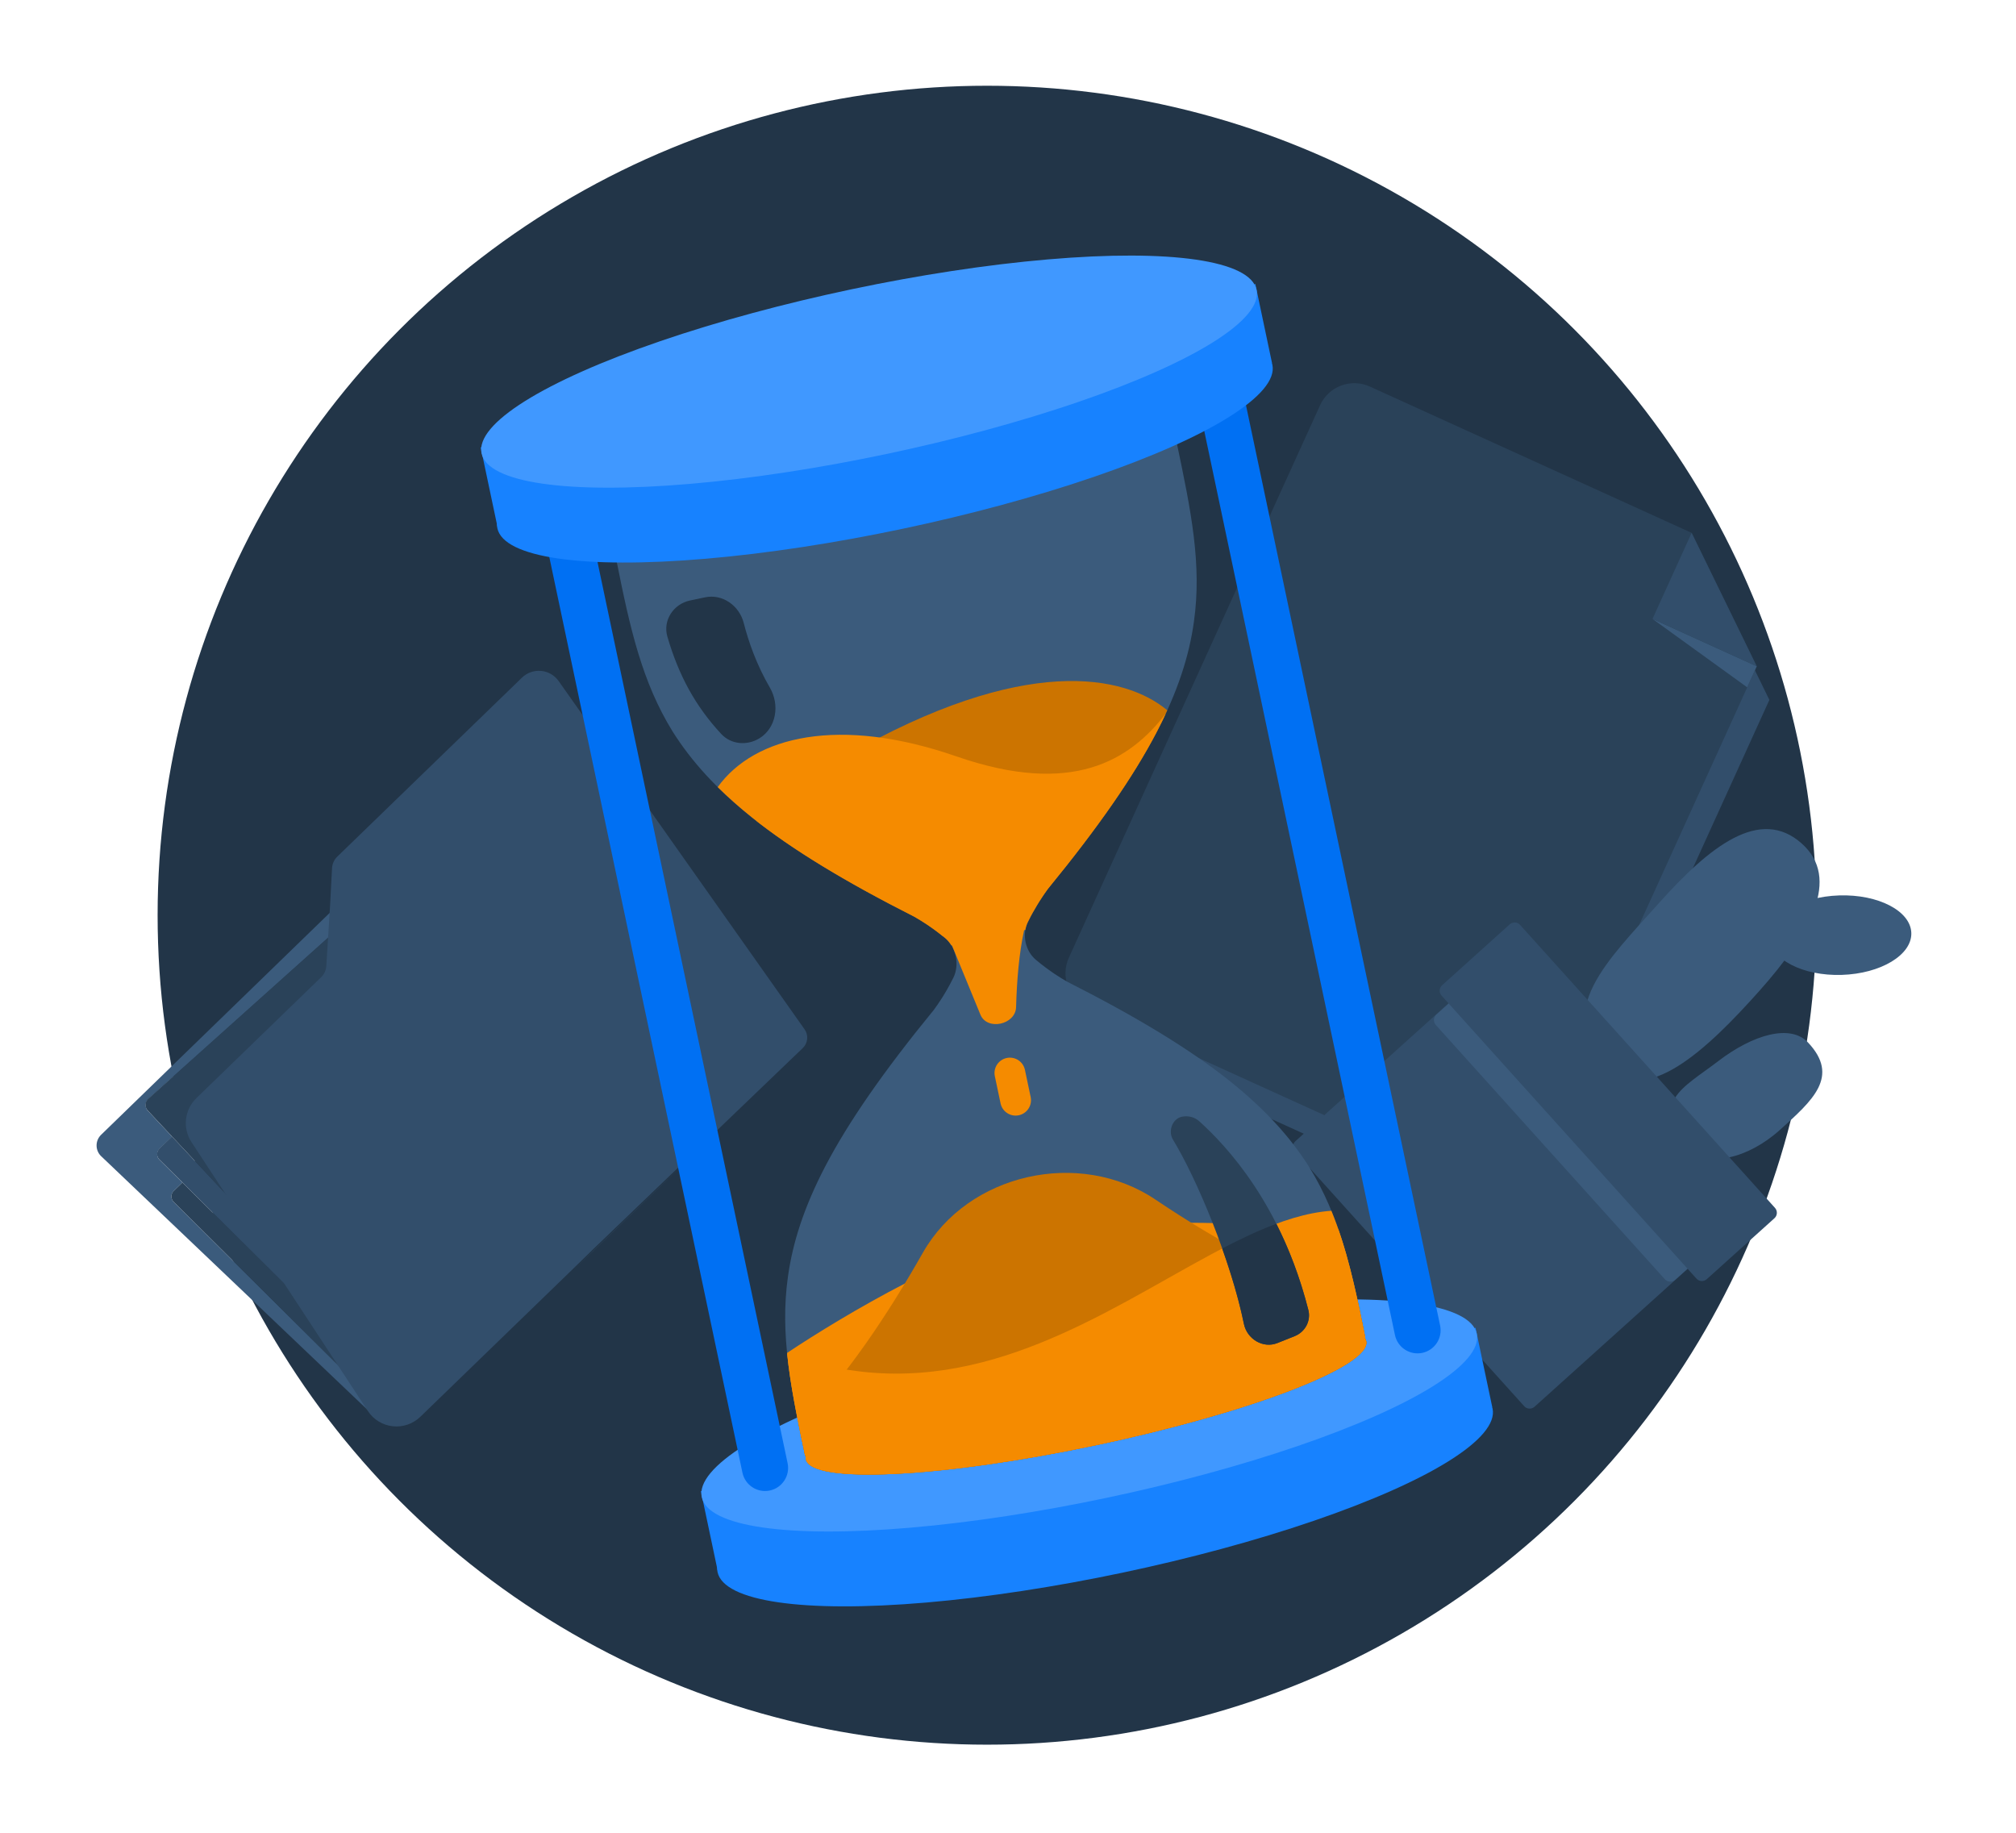<svg width="176" height="160" viewBox="0 0 176 160" fill="none" xmlns="http://www.w3.org/2000/svg">
<circle cx="86.172" cy="79.897" r="72.412" fill="#223548"/>
<path d="M120.692 36.679C119.9 36.319 118.998 36.288 118.183 36.593C117.368 36.898 116.708 37.513 116.346 38.304L94.41 86.545C94.052 87.337 94.022 88.24 94.328 89.054C94.634 89.868 95.251 90.528 96.043 90.888L130.251 106.443C131.042 106.803 131.944 106.833 132.758 106.528C133.572 106.223 134.232 105.607 134.592 104.816L154.469 61.101L148.787 49.455L120.692 36.679Z" fill="#324E6B"/>
<path d="M119.592 33.746C118.801 33.386 117.898 33.355 117.083 33.659C116.269 33.964 115.608 34.579 115.247 35.371L93.311 83.611C92.952 84.404 92.922 85.306 93.228 86.12C93.534 86.934 94.151 87.594 94.943 87.954L129.151 103.509C129.543 103.687 129.966 103.787 130.397 103.801C130.827 103.816 131.256 103.746 131.659 103.595C132.062 103.444 132.431 103.215 132.746 102.921C133.06 102.627 133.314 102.274 133.492 101.882L153.37 58.168L147.687 46.521L119.592 33.746Z" fill="#2A4259"/>
<path d="M144.267 54.029L152.53 60.001L153.364 58.166L144.267 54.029Z" fill="#3B5B7C"/>
<path d="M144.267 54.03L153.364 58.166L147.682 46.52L144.267 54.03Z" fill="#324E6B"/>
<path d="M52.071 108.929L50.041 110.899L60.62 100.712L57.203 103.991L52.071 108.929Z" fill="#3B5B7C"/>
<path d="M32.569 122.986L31.117 120.771L15.16 104.922C15.097 104.86 15.047 104.786 15.013 104.705C14.979 104.623 14.962 104.536 14.962 104.448C14.962 104.359 14.98 104.272 15.015 104.191C15.05 104.109 15.1 104.036 15.164 103.974L15.928 103.233L13.918 101.243C13.856 101.18 13.806 101.105 13.772 101.023C13.739 100.941 13.722 100.853 13.722 100.765C13.723 100.676 13.741 100.588 13.775 100.507C13.81 100.425 13.86 100.351 13.924 100.289L15.022 99.225L12.871 96.927C12.812 96.852 12.768 96.767 12.742 96.675C12.716 96.583 12.709 96.487 12.72 96.393C12.731 96.298 12.761 96.207 12.808 96.124C12.855 96.041 12.918 95.968 12.993 95.909L29.088 81.475L29.22 79.271L8.824 99.068C8.699 99.19 8.6 99.336 8.532 99.497C8.465 99.659 8.43 99.832 8.432 100.007C8.433 100.182 8.469 100.355 8.538 100.515C8.608 100.676 8.709 100.821 8.836 100.941L32.36 123.34C32.965 123.914 33.756 124.251 34.589 124.29C34.179 124.228 33.787 124.08 33.439 123.855C33.091 123.631 32.794 123.334 32.569 122.986Z" fill="#3B5B7C"/>
<path d="M15.162 103.972C15.098 104.033 15.048 104.107 15.013 104.188C14.979 104.269 14.96 104.357 14.96 104.445C14.96 104.533 14.977 104.621 15.011 104.702C15.045 104.784 15.095 104.858 15.158 104.92L31.119 120.767L26.496 113.721L15.93 103.228L15.162 103.972Z" fill="#2A4259"/>
<path d="M15.012 99.21L13.914 100.273C13.85 100.335 13.8 100.409 13.765 100.491C13.731 100.573 13.713 100.661 13.712 100.749C13.711 100.838 13.729 100.926 13.762 101.008C13.796 101.09 13.846 101.165 13.909 101.227L15.918 103.217L26.484 113.711L21.556 106.199L15.012 99.21Z" fill="#324E6B"/>
<path d="M12.862 96.911L15.013 99.21L21.564 106.211L17.282 99.674C16.896 99.09 16.727 98.389 16.803 97.693C16.879 96.997 17.196 96.35 17.698 95.862L28.447 85.426C28.715 85.17 28.876 84.822 28.896 84.451L29.079 81.459L12.979 95.886C12.903 95.945 12.839 96.018 12.792 96.102C12.745 96.186 12.715 96.278 12.704 96.374C12.693 96.469 12.702 96.566 12.729 96.658C12.756 96.751 12.801 96.837 12.862 96.911Z" fill="#2A4259"/>
<path d="M45.564 59.163L29.443 74.785C29.174 75.047 29.013 75.399 28.989 75.773L28.814 79.089L28.677 81.312L28.487 84.331C28.465 84.705 28.302 85.056 28.031 85.315L17.147 95.863C16.639 96.356 16.318 97.01 16.24 97.712C16.162 98.414 16.331 99.12 16.72 99.709L21.037 106.296L26.004 113.865L30.664 120.964L32.128 123.196C32.369 123.561 32.687 123.867 33.061 124.095C33.434 124.322 33.854 124.464 34.289 124.511C34.724 124.559 35.165 124.509 35.58 124.367C35.995 124.225 36.374 123.994 36.69 123.69L49.811 110.979L51.852 108.992L57.048 104.001L60.504 100.689L70.078 91.5C70.299 91.29 70.437 91.009 70.466 90.707C70.496 90.405 70.415 90.103 70.239 89.857L48.776 59.465C48.601 59.213 48.374 59.003 48.109 58.848C47.844 58.693 47.549 58.598 47.243 58.57C46.937 58.541 46.628 58.579 46.338 58.681C46.048 58.784 45.784 58.948 45.564 59.163Z" fill="#324E6B"/>
<path d="M153.576 86.526C149.116 91.524 143.594 96.84 140.092 93.014C135.704 88.218 140.321 83.886 144.796 78.874C149.271 73.863 153.666 70.392 157.301 73.644C160.716 76.689 158.054 81.507 153.576 86.526Z" fill="#3B5B7C"/>
<path d="M160.789 85.108C164.203 85 166.921 83.36 166.861 81.444C166.801 79.528 163.984 78.062 160.571 78.169C157.157 78.276 154.439 79.916 154.499 81.832C154.559 83.748 157.376 85.215 160.789 85.108Z" fill="#3B5B7C"/>
<path d="M155.39 98.638C152.548 101.197 149.048 101.919 147.543 100.279C143.865 96.27 146.913 95.003 149.992 92.645C153.07 90.286 156.312 89.383 157.839 91.004C160.643 93.974 158.247 96.064 155.39 98.638Z" fill="#3B5B7C"/>
<path d="M149.021 108.385L128.999 86.158C128.762 85.895 128.357 85.874 128.094 86.111L113.089 99.627C112.826 99.864 112.805 100.269 113.042 100.532L133.064 122.759C133.3 123.022 133.706 123.043 133.969 122.807L148.974 109.291C149.237 109.054 149.258 108.648 149.021 108.385Z" fill="#324E6B"/>
<path d="M151.679 105.965L131.688 83.771C131.451 83.508 131.046 83.487 130.783 83.724L125.396 88.576C125.134 88.812 125.112 89.218 125.349 89.481L145.34 111.674C145.577 111.937 145.983 111.958 146.245 111.721L151.632 106.87C151.895 106.633 151.916 106.228 151.679 105.965Z" fill="#3B5B7C"/>
<path d="M154.958 105.446L132.705 80.742C132.468 80.479 132.063 80.458 131.8 80.695L125.898 86.011C125.635 86.248 125.614 86.653 125.851 86.916L148.103 111.621C148.34 111.884 148.746 111.905 149.008 111.668L154.911 106.351C155.174 106.115 155.195 105.709 154.958 105.446Z" fill="#324E6B"/>
<path d="M67.587 132.669L62.666 137.179L61.186 130.162L67.587 132.669Z" fill="#1782FF"/>
<ellipse cx="96.473" cy="130.103" rx="34.575" ry="7.35" transform="rotate(-11.911 96.473 130.103)" fill="#1782FF"/>
<path d="M122.721 120.992L130.274 122.827L128.812 115.897L122.721 120.992Z" fill="#1782FF"/>
<ellipse cx="95.094" cy="123.568" rx="34.575" ry="7.35" transform="rotate(-11.911 95.094 123.568)" fill="#4098FF"/>
<path fill-rule="evenodd" clip-rule="evenodd" d="M93.168 85.703C99.351 88.832 103.918 91.628 107.342 94.358C110.497 96.879 112.679 99.32 114.296 101.88C116.962 106.2 118.014 110.86 119.194 116.781L119.139 116.792C119.207 116.882 119.252 116.977 119.273 117.079C119.732 119.252 109.152 123.324 95.643 126.173C82.135 129.023 70.812 129.571 70.353 127.398C70.332 127.297 70.335 127.191 70.361 127.082L70.29 127.097C69.036 121.151 68.083 116.47 68.785 111.48C69.196 108.492 70.19 105.381 72.057 101.801C74.074 97.943 77.123 93.541 81.528 88.158C81.536 88.143 81.566 88.102 81.614 88.037C81.847 87.715 82.514 86.795 83.226 85.364C83.795 84.221 83.469 82.682 82.486 81.87C81.279 80.873 80.317 80.314 79.978 80.116C79.907 80.075 79.864 80.05 79.85 80.039C73.667 76.91 69.1 74.115 65.675 71.384C62.521 68.863 60.339 66.422 58.722 63.863C56.056 59.542 55.004 54.882 53.825 48.962L102.728 38.646C103.982 44.591 104.935 49.273 104.233 54.262C103.821 57.25 102.827 60.36 100.96 63.941C98.943 67.799 95.894 72.201 91.49 77.584C91.482 77.599 91.453 77.638 91.406 77.702C91.168 78.03 90.469 78.992 89.733 80.496C89.204 81.577 89.508 83.017 90.431 83.79C91.687 84.839 92.693 85.424 93.041 85.627C93.111 85.667 93.154 85.693 93.168 85.703Z" fill="#3B5B7C"/>
<path fill-rule="evenodd" clip-rule="evenodd" d="M49.152 44.545C50.241 44.315 51.309 45.011 51.539 46.1L68.759 127.733C68.988 128.822 68.292 129.89 67.204 130.12C66.115 130.349 65.047 129.653 64.817 128.565L47.597 46.931C47.368 45.843 48.064 44.774 49.152 44.545Z" fill="#0070F3"/>
<path fill-rule="evenodd" clip-rule="evenodd" d="M106.118 32.529C107.207 32.299 108.275 32.996 108.505 34.084L125.724 115.718C125.954 116.806 125.258 117.874 124.169 118.104C123.081 118.333 122.013 117.637 121.783 116.549L104.563 34.915C104.334 33.827 105.03 32.759 106.118 32.529Z" fill="#0070F3"/>
<path d="M48.363 41.544L43.443 46.054L41.962 39.037L48.363 41.544Z" fill="#1782FF"/>
<ellipse cx="77.25" cy="38.978" rx="34.575" ry="7.35" transform="rotate(-11.911 77.25 38.978)" fill="#1782FF"/>
<path d="M103.498 29.867L111.051 31.702L109.589 24.772L103.498 29.867Z" fill="#1782FF"/>
<ellipse cx="75.871" cy="32.443" rx="34.575" ry="7.35" transform="rotate(-11.911 75.871 32.443)" fill="#4098FF"/>
<path fill-rule="evenodd" clip-rule="evenodd" d="M101.906 62.008C101.619 62.638 101.305 63.282 100.96 63.942C98.943 67.8 95.894 72.202 91.49 77.585C91.482 77.6 91.453 77.639 91.406 77.703L91.406 77.703C91.222 77.957 90.76 78.593 90.219 79.566L82.293 81.713C81.177 80.814 80.299 80.304 79.978 80.117L79.978 80.117L79.978 80.117C79.907 80.076 79.864 80.051 79.85 80.04C73.866 77.012 69.395 74.296 66.009 71.649C67.703 69.948 70.22 68.077 73.778 66.031C89.456 57.016 98.233 58.937 101.906 62.008Z" fill="#CC7400"/>
<path fill-rule="evenodd" clip-rule="evenodd" d="M101.773 62.301C101.523 62.838 101.253 63.385 100.961 63.944C98.944 67.802 95.895 72.204 91.491 77.587C91.483 77.602 91.454 77.641 91.407 77.705L91.407 77.705C91.169 78.033 90.47 78.995 89.734 80.499C89.63 80.712 89.558 80.939 89.517 81.172C89.48 81.187 89.442 81.202 89.405 81.217C88.967 83.205 88.771 85.607 88.705 87.922C88.661 89.46 86.176 90 85.591 88.577L83.113 82.545L83.048 82.519C82.896 82.275 82.708 82.055 82.487 81.873C81.279 80.876 80.318 80.317 79.979 80.119L79.979 80.119L79.978 80.119C79.908 80.078 79.864 80.053 79.851 80.042C73.668 76.913 69.1 74.117 65.676 71.387C64.552 70.489 63.552 69.601 62.656 68.714C65.87 64.253 73.278 62.487 83.491 66.03C93.638 69.55 98.631 66.37 101.773 62.301Z" fill="#F58B00"/>
<path fill-rule="evenodd" clip-rule="evenodd" d="M116.841 107.313C117.829 110.149 118.489 113.24 119.195 116.782L119.14 116.794C119.208 116.883 119.253 116.979 119.274 117.08C119.732 119.253 109.153 123.325 95.644 126.175C82.135 129.024 70.813 129.573 70.354 127.399C70.333 127.298 70.335 127.192 70.361 127.083L70.291 127.098C69.596 123.803 68.993 120.896 68.713 118.11C73.7 114.782 83.899 108.766 90.699 107.506C96.895 106.358 109.167 106.677 116.841 107.313Z" fill="#F58B00"/>
<path fill-rule="evenodd" clip-rule="evenodd" d="M118.507 113.465C118.74 114.527 118.965 115.631 119.194 116.782L119.139 116.794C119.207 116.884 119.252 116.979 119.273 117.08C119.732 119.254 109.152 123.325 95.644 126.175C82.135 129.024 70.812 129.573 70.354 127.4C70.332 127.298 70.335 127.193 70.361 127.083L70.29 127.098C70.092 126.157 69.901 125.248 69.723 124.365C73.766 120.406 77.528 114.716 80.565 109.365C84.51 102.417 94.248 100.26 100.874 104.723C106.164 108.285 112.449 111.807 118.507 113.465Z" fill="#CC7400"/>
<path fill-rule="evenodd" clip-rule="evenodd" d="M116.231 105.699C117.575 108.974 118.352 112.557 119.193 116.781L119.139 116.792C119.207 116.882 119.252 116.977 119.273 117.079C119.731 119.252 109.152 123.324 95.643 126.173C82.134 129.023 70.812 129.571 70.353 127.398C70.332 127.296 70.335 127.191 70.36 127.081L70.29 127.096C69.602 123.837 69.005 120.957 68.721 118.198C81.789 122.964 92.649 116.845 101.946 111.606C107.162 108.667 111.886 106.005 116.231 105.699Z" fill="#F58B00"/>
<path fill-rule="evenodd" clip-rule="evenodd" d="M87.887 92.361C88.613 92.208 89.325 92.672 89.478 93.398L89.979 95.771C90.132 96.497 89.668 97.209 88.942 97.362C88.217 97.515 87.504 97.051 87.351 96.325L86.851 93.952C86.698 93.226 87.162 92.514 87.887 92.361Z" fill="#F58B00"/>
<path d="M114.221 114.36C111.881 105.166 107.124 100.079 104.702 97.889C104.289 97.516 103.721 97.376 103.176 97.491C102.341 97.667 101.957 98.762 102.402 99.49C104.47 102.879 107.458 110.007 108.595 115.573C108.865 116.896 110.264 117.747 111.518 117.246L113.032 116.641C113.941 116.278 114.462 115.309 114.221 114.36Z" fill="#2A4259"/>
<path fill-rule="evenodd" clip-rule="evenodd" d="M111.426 106.833C112.5 108.957 113.481 111.454 114.221 114.361C114.463 115.31 113.942 116.279 113.032 116.643L111.519 117.247C110.265 117.748 108.866 116.898 108.596 115.575C108.173 113.505 107.494 111.22 106.702 108.991C108.325 108.146 109.899 107.402 111.426 106.833Z" fill="#223548"/>
<path d="M62.967 64.076C60.7 61.634 59.256 58.968 58.264 55.583C57.847 54.159 58.792 52.728 60.243 52.422L61.55 52.147C63.077 51.824 64.542 52.873 64.929 54.385C65.348 56.022 66.043 58.022 67.214 60.035C68.085 61.53 67.779 63.534 66.309 64.447C65.233 65.115 63.829 65.004 62.967 64.076Z" fill="#223548"/>
</svg>
